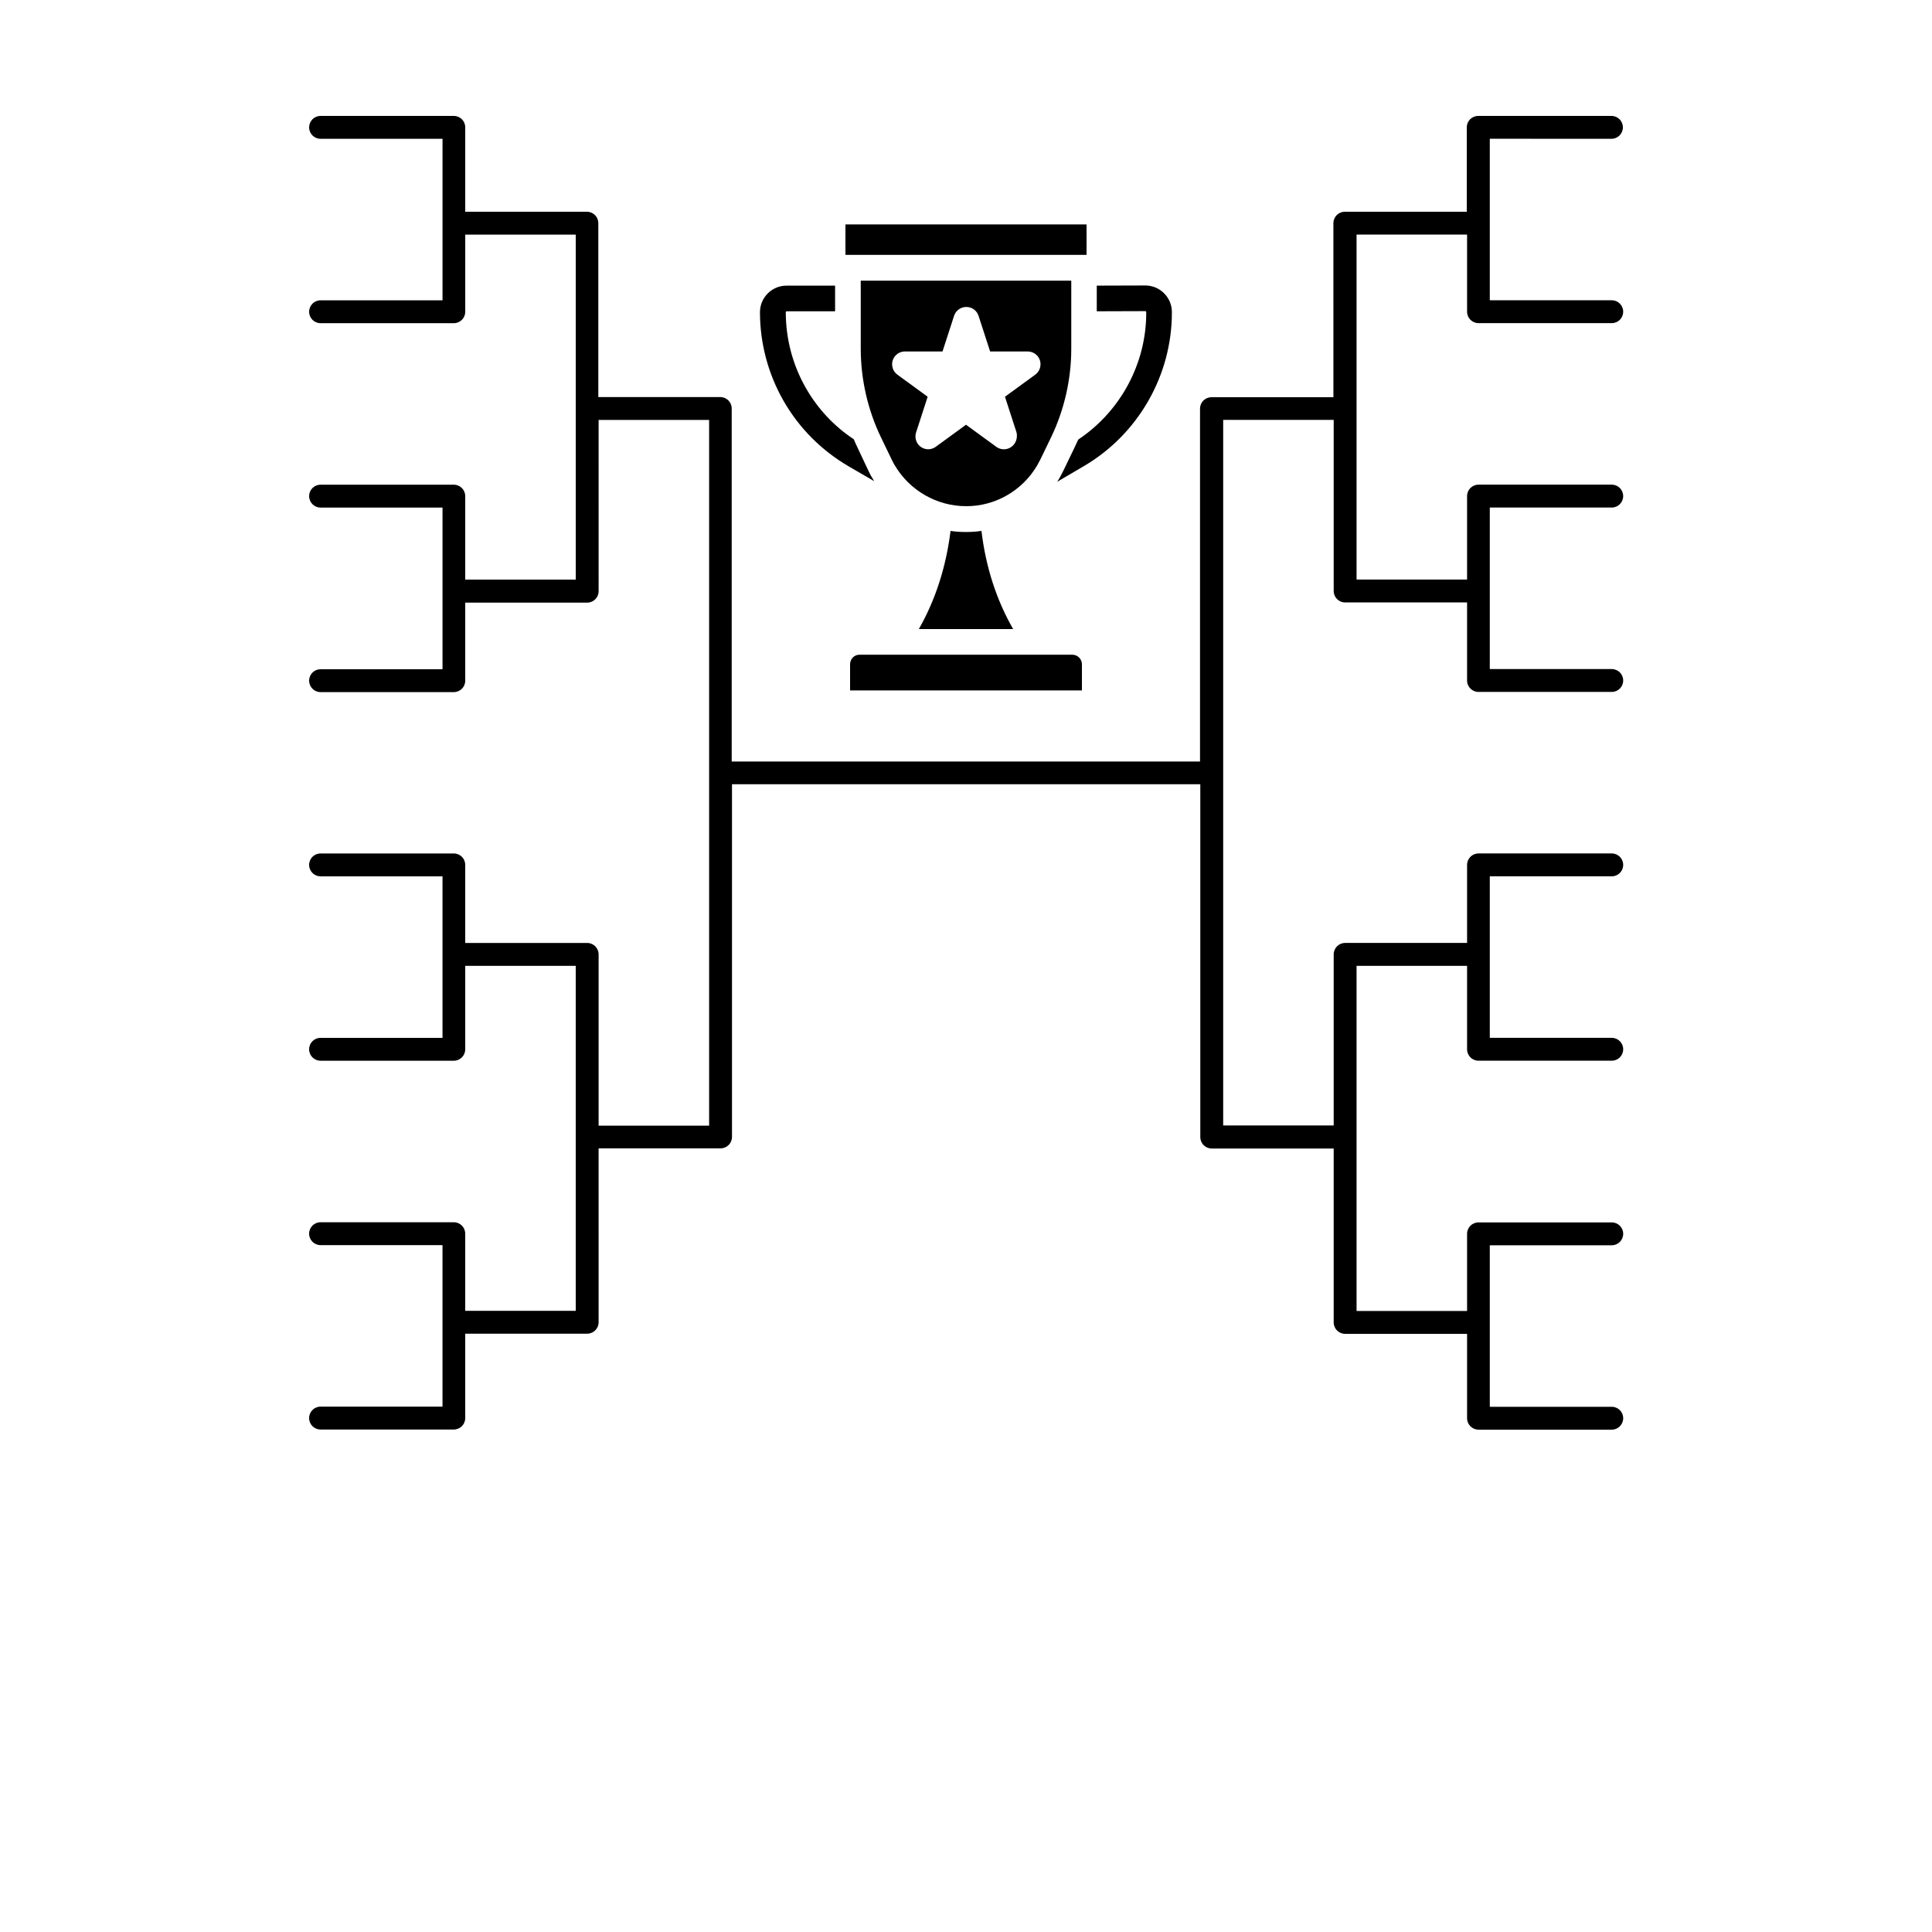 <?xml version="1.0" encoding="UTF-8"?>
<svg width="700pt" height="700pt" version="1.1" viewBox="0 0 700 700"
    xmlns="http://www.w3.org/2000/svg" xmlns:xlink="http://www.w3.org/1999/xlink">
    <g>
        <path d="m306.32 81.312h87.359v11.031h-87.359z" />
        <path
            d="m375.65 168.84c0.055-0.055 0.113-0.168 0.168-0.281 0.391-0.672 0.785-1.398 1.121-2.07l3.922-8.121c4.762-9.91 7.281-21 7.281-32.031v-24.641h-76.277v24.641c0 11.031 2.519 22.121 7.281 32.031l3.922 8.121c0.281 0.617 0.617 1.23 0.953 1.848 0.055 0.113 0.168 0.223 0.223 0.336 5.32 9.016 15.176 14.727 25.762 14.727 10.523 0.059 20.324-5.598 25.645-14.559zm-9.184-6.945c-0.84 0.617-1.793 0.895-2.742 0.895-0.953 0-1.902-0.281-2.742-0.895l-10.98-8.008-10.977 8.008c-1.625 1.176-3.809 1.176-5.434 0s-2.297-3.305-1.68-5.207l4.199-12.938-10.977-8.008c-1.625-1.176-2.297-3.305-1.68-5.207s2.406-3.191 4.426-3.191h13.609l4.199-12.938c0.617-1.902 2.406-3.191 4.426-3.191 2.016 0 3.809 1.289 4.426 3.191l4.199 12.938h13.609c2.016 0 3.809 1.289 4.426 3.191 0.617 1.902-0.055 4.031-1.68 5.207l-10.977 8.008 4.199 12.938c0.445 1.961-0.227 4.031-1.852 5.207z" />
        <path
            d="m302.57 112.79v-9.297h-17.586c-5.32 0-9.633 4.312-9.633 9.633 0 11.258 2.969 22.398 8.566 32.145 5.602 9.801 13.719 17.922 23.465 23.633l9.352 5.434c-0.785-1.23-1.512-2.519-2.129-3.863l-3.801-8.07c-0.504-1.062-1.008-2.129-1.457-3.246-7.113-4.703-13.047-11.031-17.305-18.48-4.816-8.344-7.336-17.863-7.336-27.551 0-0.168 0.168-0.336 0.336-0.336z" />
        <path
            d="m390.66 159.27c-0.504 1.062-0.953 2.07-1.457 3.133l-3.922 8.121c-0.672 1.398-1.398 2.742-2.238 4.031l9.633-5.656c19.711-11.535 31.922-32.871 31.922-55.664v-0.168c0-2.574-1.008-4.984-2.856-6.832-1.793-1.793-4.258-2.801-6.777-2.801l-17.586 0.055v9.297l17.586-0.055c0.055 0 0.168 0 0.223 0.113 0.113 0.113 0.113 0.223 0.113 0.223v0.168c0.055 18.48-9.352 35.84-24.641 46.035z" />
        <path
            d="m308 240.69v9.465h84v-9.465c0-1.902-1.566-3.473-3.473-3.473h-77.055c-1.906-0.055-3.473 1.512-3.473 3.473z" />
        <path
            d="m344.4 192.36c-1.625 13.105-5.488 25.031-11.48 35.559h34.16c-6.047-10.527-9.91-22.457-11.48-35.559-1.848 0.281-3.695 0.391-5.602 0.391-1.898 0.004-3.75-0.109-5.598-0.391z" />
        <path
            d="m583.86 50.289c2.297 0 4.144-1.848 4.144-4.144s-1.848-4.144-4.144-4.144h-48.273c-2.297 0-4.144 1.848-4.144 4.144v30.574h-44.184c-2.297 0-4.144 1.848-4.144 4.144l0.004 63.059h-44.184c-2.297 0-4.144 1.848-4.144 4.144v127.85h-169.68v-127.91c0-2.297-1.848-4.144-4.144-4.144h-44.184v-63c0-2.297-1.848-4.144-4.144-4.144h-44.074v-30.574c0-2.297-1.848-4.144-4.144-4.144h-48.27c-2.297 0-4.144 1.848-4.144 4.144s1.848 4.144 4.144 4.144h44.184v58.52h-44.184c-2.297 0-4.144 1.848-4.144 4.144s1.848 4.144 4.144 4.144h48.273c2.297 0 4.144-1.848 4.144-4.144v-27.945h40.039v124.99h-40.043v-30.238c0-2.297-1.848-4.144-4.144-4.144h-48.27c-2.297 0-4.144 1.848-4.144 4.144s1.848 4.144 4.144 4.144h44.184v58.574h-44.184c-2.297 0-4.144 1.848-4.144 4.144s1.848 4.144 4.144 4.144h48.273c2.297 0 4.144-1.848 4.144-4.144v-28.281h44.184c2.297 0 4.144-1.848 4.144-4.144l-0.004-62.047h40.039v127.51 0.336 0.336 127.51h-40.039v-62.047c0-2.297-1.848-4.144-4.144-4.144h-44.184v-28.281c0-2.297-1.848-4.144-4.144-4.144h-48.27c-2.297 0-4.144 1.848-4.144 4.144s1.848 4.144 4.144 4.144h44.184v58.52h-44.184c-2.297 0-4.144 1.848-4.144 4.144s1.848 4.144 4.144 4.144h48.273c2.297 0 4.144-1.848 4.144-4.144v-30.238h40.039v124.99h-40.043v-27.945c0-2.297-1.848-4.144-4.144-4.144h-48.27c-2.297 0-4.144 1.848-4.144 4.144 0 2.297 1.848 4.144 4.144 4.144h44.184v58.52h-44.184c-2.297 0-4.144 1.848-4.144 4.144s1.848 4.144 4.144 4.144h48.273c2.297 0 4.144-1.848 4.144-4.144v-30.574h44.184c2.297 0 4.144-1.848 4.144-4.144l-0.004-63.004h44.184c2.297 0 4.144-1.848 4.144-4.144v-127.79h169.68v127.85c0 2.297 1.848 4.144 4.144 4.144h44.184v63c0 2.297 1.848 4.144 4.144 4.144h44.184v30.574c0 2.297 1.848 4.144 4.144 4.144h48.273c2.297 0 4.144-1.848 4.144-4.144s-1.848-4.144-4.144-4.144h-44.184v-58.52h44.184c2.297 0 4.144-1.848 4.144-4.144s-1.848-4.144-4.144-4.144h-48.273c-2.297 0-4.144 1.848-4.144 4.144v27.945h-40.039v-125.05h40.039v30.238c0 2.297 1.848 4.144 4.144 4.144h48.273c2.297 0 4.144-1.848 4.144-4.144s-1.848-4.144-4.144-4.144h-44.184v-58.52h44.184c2.297 0 4.144-1.848 4.144-4.144s-1.848-4.144-4.144-4.144h-48.273c-2.297 0-4.144 1.848-4.144 4.144v28.281h-44.184c-2.297 0-4.144 1.848-4.144 4.144v61.992h-40.039v-127.46-0.336-0.336-127.51h40.039v61.992c0 2.297 1.848 4.144 4.144 4.144h44.184v28.281c0 2.297 1.848 4.144 4.144 4.144h48.273c2.297 0 4.144-1.848 4.144-4.144 0-2.297-1.848-4.144-4.144-4.144h-44.184v-58.523h44.184c2.297 0 4.144-1.848 4.144-4.144 0-2.297-1.848-4.144-4.144-4.144h-48.273c-2.297 0-4.144 1.848-4.144 4.144v30.238h-40.039v-124.99h40.039v27.945c0 2.297 1.848 4.144 4.144 4.144h48.273c2.297 0 4.144-1.848 4.144-4.144s-1.848-4.144-4.144-4.144h-44.184v-58.52z" />
        <use x="70" y="644" xlink:href="#x" />
        <use x="90.551" y="644" xlink:href="#c" />
        <use x="104.359" y="644" xlink:href="#a" />
        <use x="123.348" y="644" xlink:href="#e" />
        <use x="142.242" y="644" xlink:href="#b" />
        <use x="155.629" y="644" xlink:href="#a" />
        <use x="174.617" y="644" xlink:href="#i" />
        <use x="204.41" y="644" xlink:href="#h" />
        <use x="224.453" y="644" xlink:href="#g" />
        <use x="252.453" y="644" xlink:href="#f" />
        <use x="275.188" y="644" xlink:href="#w" />
        <use x="291.855" y="644" xlink:href="#v" />
        <use x="317.723" y="644" xlink:href="#e" />
        <use x="346.363" y="644" xlink:href="#u" />
        <use x="368.062" y="644" xlink:href="#t" />
        <use x="391.305" y="644" xlink:href="#s" />
        <use x="70" y="672" xlink:href="#r" />
        <use x="82.184" y="672" xlink:href="#c" />
        <use x="95.992" y="672" xlink:href="#d" />
        <use x="115.227" y="672" xlink:href="#q" />
        <use x="154.152" y="672" xlink:href="#b" />
        <use x="167.535" y="672" xlink:href="#p" />
        <use x="187.469" y="672" xlink:href="#a" />
        <use x="216.207" y="672" xlink:href="#o" />
        <use x="239.641" y="672" xlink:href="#d" />
        <use x="258.879" y="672" xlink:href="#n" />
        <use x="278.812" y="672" xlink:href="#m" />
        <use x="308.492" y="672" xlink:href="#l" />
        <use x="329.016" y="672" xlink:href="#c" />
        <use x="342.82" y="672" xlink:href="#d" />
        <use x="362.059" y="672" xlink:href="#k" />
        <use x="371.656" y="672" xlink:href="#a" />
        <use x="390.648" y="672" xlink:href="#j" />
        <use x="407.242" y="672" xlink:href="#b" />
    </g>
</svg>